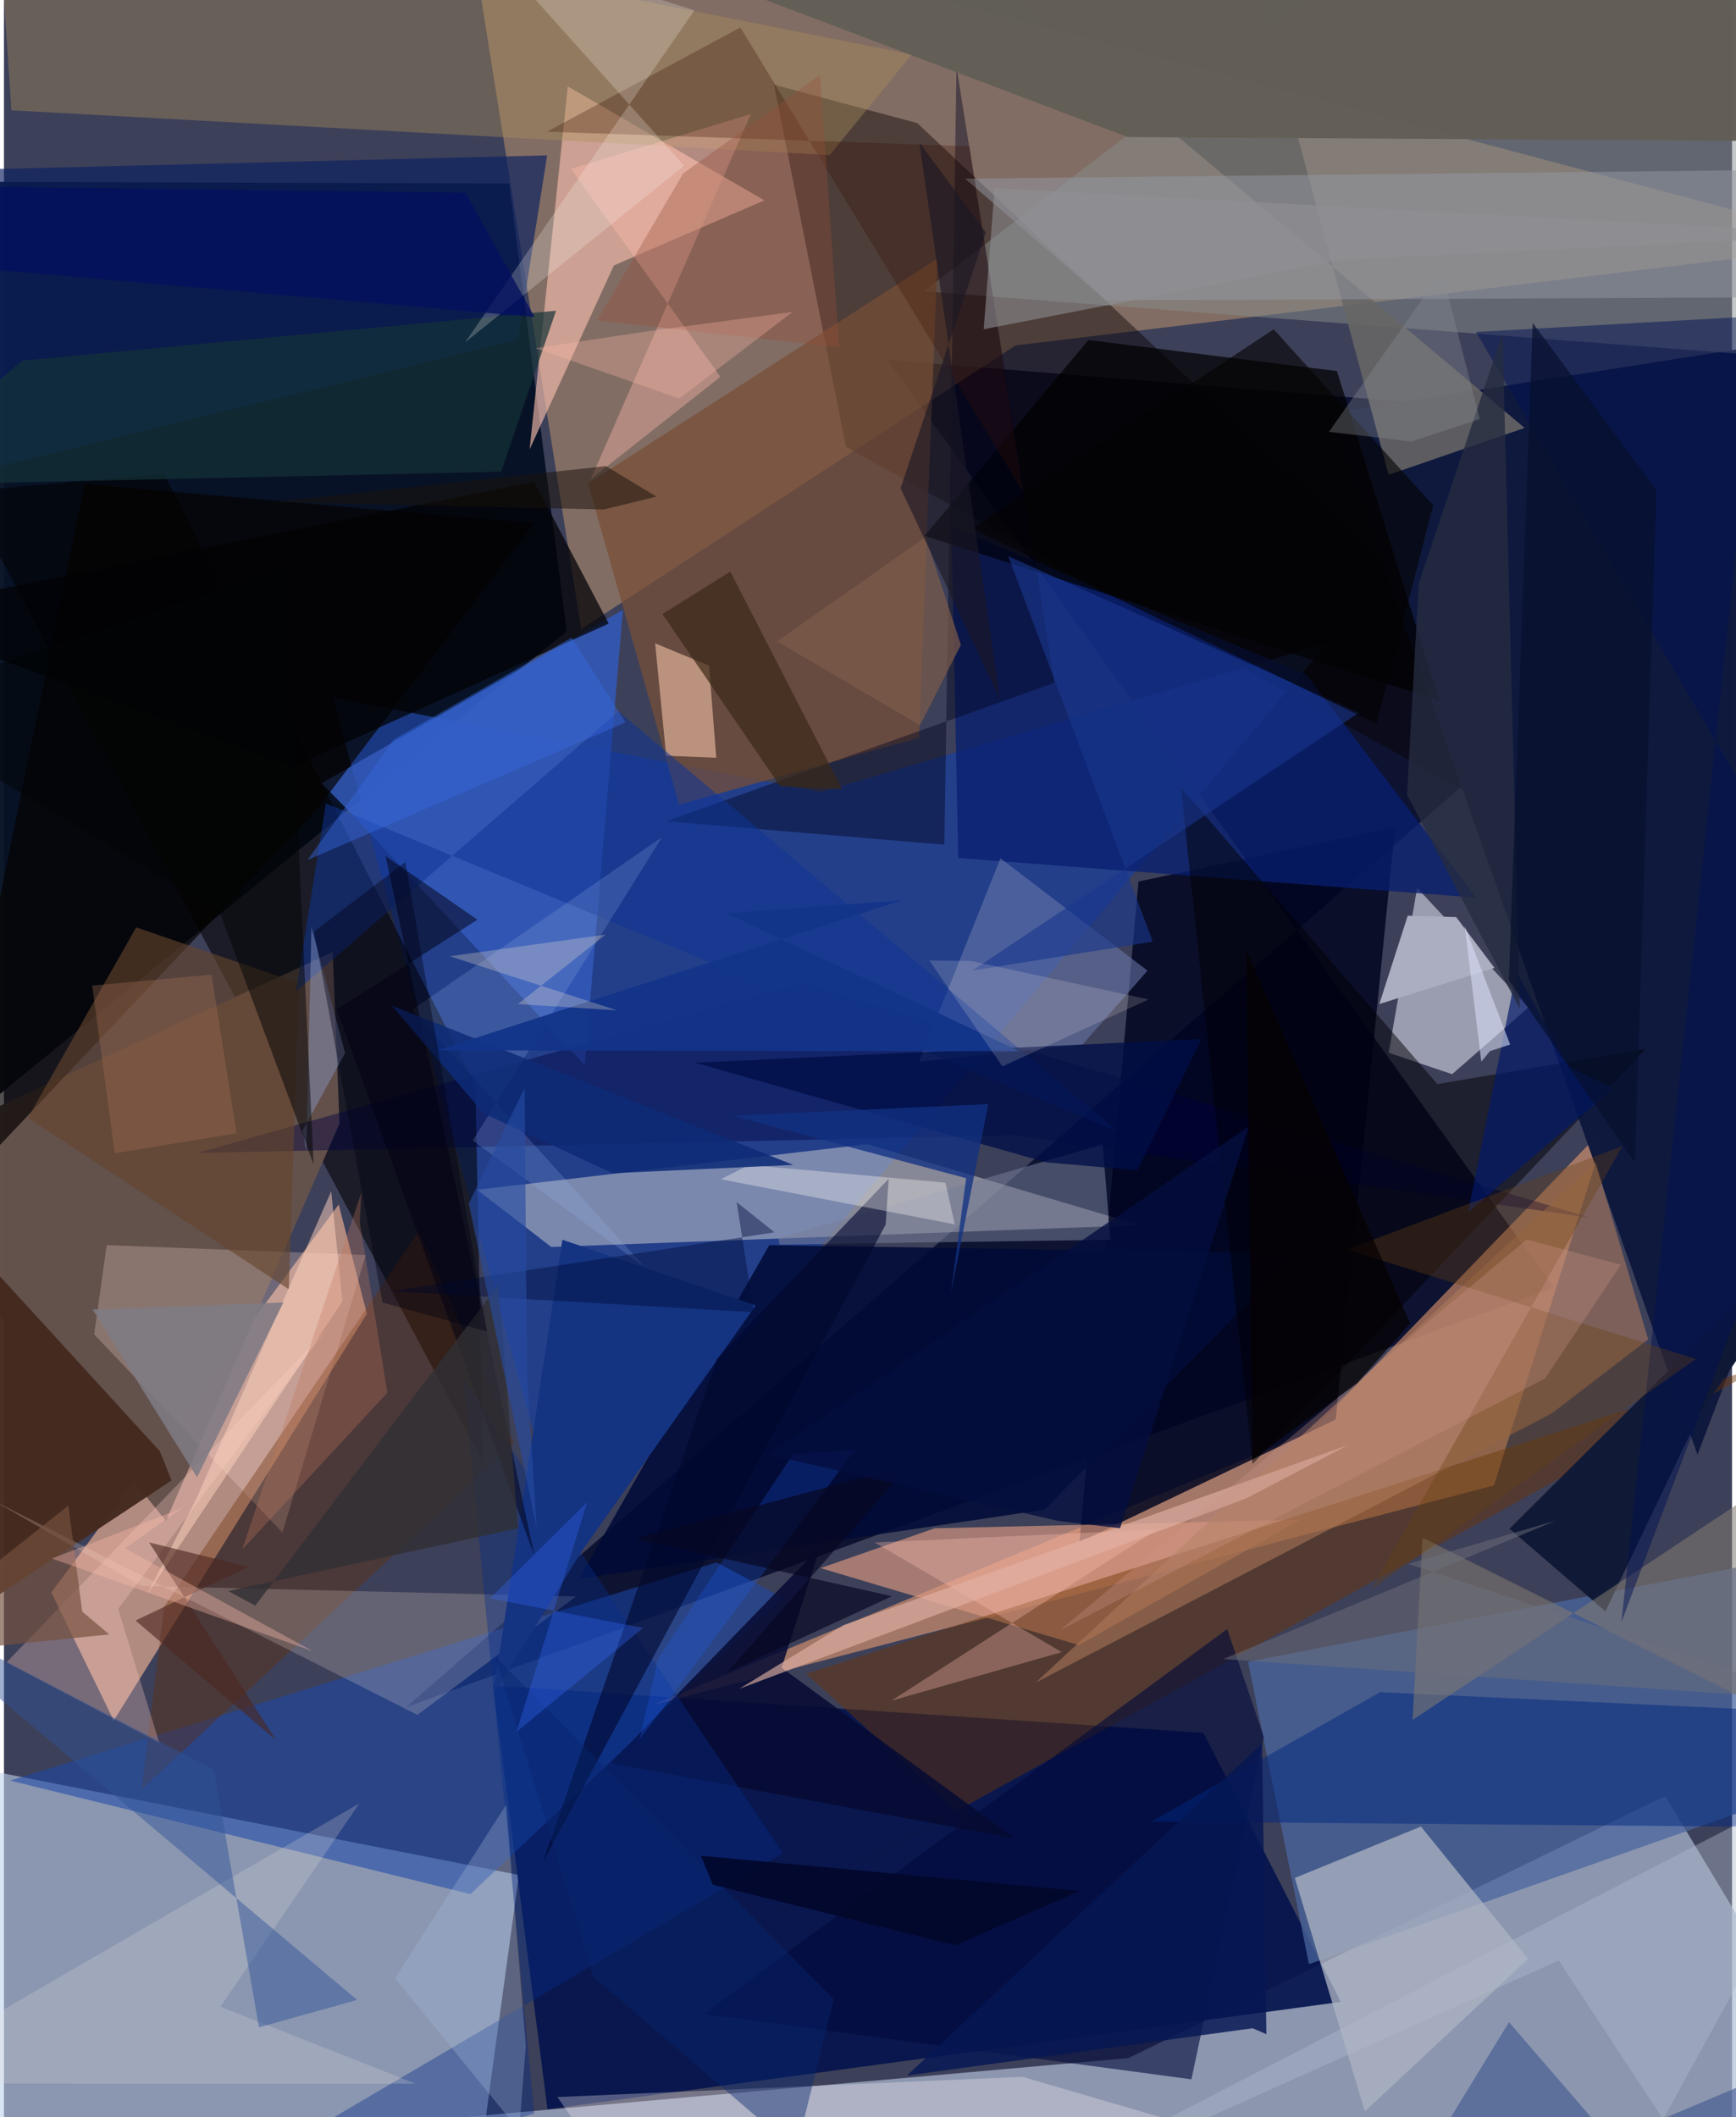 <svg xmlns="http://www.w3.org/2000/svg" width="228" height="278" viewBox="0 0 836 1024"><path fill="#3d4059" d="M0 0h836v1024H0z"/><path fill="#bfd1ed" fill-opacity=".596" d="M249.133 906.874l-274.012-53.99L-62 1061.843 224.66 1086z"/><path fill="#afbbd4" fill-opacity=".698" d="M543.934 995.427l259.74-126.757L898 1025.263l-907.146 19.32z"/><path fill="#060c2a" fill-opacity=".859" d="M427.377 174.05l322.275 448.677L194.71 825.643 898 212.106z"/><path fill="#ffc079" fill-opacity=".357" d="M279.228 304.27L221.18-62 898 117.831 489.393 167.07z"/><path fill="#071125" fill-opacity=".965" d="M-62 578.163L272.225 305.35 244.409 88.773-62 87.775z"/><path fill="#05144e" fill-opacity=".918" d="M646.742 968.242l-383.798 51.98-26.378-205.064 343.705 22.97z"/><path fill="#fda975" fill-opacity=".529" d="M314.375 824.504L632.739 692.19l143.063-148.174-55.02 174.45z"/><path fill="#fab898" fill-opacity=".612" d="M53.12 832.21l-30.208-61.978 139.03-187.673 13.632 52.855z"/><path fill="#1e3f94" fill-opacity=".839" d="M159.022 337.391l236.04 45.695 245.068-71.97-368.362 438.727z"/><path fill="#c4c4cc" fill-opacity=".545" d="M417.648 553.391L228.937 575.44l35.82 27.668 284.784-10.527z"/><path fill="#070000" fill-opacity=".431" d="M441.844 59.549l-69.332-18.607 34.834 175.18L898 489.065z"/><path fill="#0f1a3f" fill-opacity=".996" d="M641.265 199.936l219.275-34.44L898 496.67l-78.713 206.936z"/><path fill="#4a669f" fill-opacity=".737" d="M898 746.648l-14.674 114.6-252.013 88.748L601.85 803.74z"/><path fill="#eff0fd" fill-opacity=".525" d="M700.574 519.55l36.923-32.266-53.849-57.826-13.762 79.731z"/><path fill-opacity=".561" d="M77.3 229.084l-96.062 8.611 250.534 469.556-3.717-182.56z"/><path fill="#64514c" fill-opacity=".992" d="M159.03 460.496L-62 562.631l140.365 172.96 83.967-192.174z"/><path fill="#f4bcac" fill-opacity=".647" d="M295.043 128.392l-40.745 88.965 18.481-175.555 95.032 55.102z"/><path fill="#868e8a" fill-opacity=".494" d="M898 175.578l-453-34.7L709.574-62h101.794z"/><path fill="#010420" fill-opacity=".835" d="M548.86 426.36l-28.58 319.563 123.975-59.345 28.748-286.518z"/><path fill="#1c48a7" fill-opacity=".561" d="M344.739 755.672l32.496 17.216-151.559 143.225L3.011 861.196z"/><path fill="#dd9a82" fill-opacity=".643" d="M450.262 739.174l176.963-4.119-107.254 60.61-124.932-37.228z"/><path fill="#774e36" fill-opacity=".722" d="M442.7 356.824l-116.102 32.362L282.54 233.81l169.015-108.732z"/><path fill="#3359b9" fill-opacity=".859" d="M280.956 515.16l-109.62-118.312-17.672-17.999 145.773-83.89z"/><path fill="#adb3c3" fill-opacity=".765" d="M624.494 908.294l60.99-24.872 51.89 63.995-79.013 73.784z"/><path fill="#081f6f" fill-opacity=".765" d="M458.385 254.716l171.54 71.48 82.31 107.972-250.587-19.19z"/><path fill="#6c3403" fill-opacity=".447" d="M460.9 875.776l-72.816-66.275 464.028-149.28-509.433 280.817z"/><path fill="#0c2061" fill-opacity=".659" d="M248.701 164.359L-62 239.956V83.191l324.786-8.05z"/><path fill="#ac8f59" fill-opacity=".392" d="M439.09 26.368L399.475 75.01 3.613 53.35-4.105-62z"/><path fill="#010b36" fill-opacity=".871" d="M503.436 730.15l-225.333 33.535 92.16-161.48 255.014 4.1z"/><path fill="#00013e" fill-opacity=".435" d="M385.337 475.277l382.466 113.767-278.64-39.935-395.528 8.54z"/><path fill-opacity=".71" d="M524.62 164.452l120.25 15.034 49.474 159.302-249.037-79.567z"/><path fill="#ffdfd4" fill-opacity=".251" d="M43.64 645.385l91.059 95.856 40.308-134.244L49.69 602.24z"/><path fill="#686765" fill-opacity=".878" d="M735.656 206.97l-65.803 22.681L591.495-62l-166.987 7.68z"/><path fill="#442a1e" fill-opacity=".969" d="M81.077 716.058L-62 810.778V551.634L75.44 701.937z"/><path fill="#ad795b" fill-opacity=".565" d="M795.444 647.83l-46.579 35.738-249.677 130.2 270.813-251.524z"/><path fill="#000939" fill-opacity=".596" d="M338.426 974.143l236.037 31.54 35.004-165.647-17.707-52.098z"/><path fill="#002780" fill-opacity=".494" d="M851.288 883.567l-296.292-2.536 110.738-62.581L898 829.242z"/><path fill="#050200" fill-opacity=".686" d="M151.28 391.727L-33.274 586.962l72.253-352.894 217.22 19.027z"/><path fill="#101935" fill-opacity=".988" d="M728.34 739.385L898 570.647l-77.772 113.417-45.493 95.289z"/><path fill="#060b32" fill-opacity=".859" d="M394.841 748.21l-18.623 58.417L489.26 889.29l-195.764-36.503z"/><path fill="#6876ab" fill-opacity=".576" d="M442.703 513.473l79.041-8.225 31.47-35.78-71.144-54.338z"/><path fill="#652c00" fill-opacity=".357" d="M200.717 595.5L77.473 777.12l-10.905 88.373L246.679 697.99z"/><path fill="#fff3e5" fill-opacity=".2" d="M66.467 767.057L-5.44 725.612l205.453 103.827 76.739-57.285z"/><path fill="#062c8a" fill-opacity=".388" d="M222.293 666.43l34.238 355.754L54.152 1086l322.719-189.609z"/><path fill="#ffbaac" fill-opacity=".384" d="M346.607 182.242l-62.73 49.501L361.35 55.162l-87.053 26.536z"/><path fill="#000007" fill-opacity=".502" d="M569.408 381.015l124.019 143.32 100.629-16.987-190.01 200.703z"/><path fill="#02041e" fill-opacity=".424" d="M460.813 32.333l-5.871 376.24L320.39 397.22l187.789-66.963z"/><path fill="#ebbca1" fill-opacity=".631" d="M344.593 366.497l-24.237-.975-5.341-54.38 26.091 10.827z"/><path fill="#9296a1" fill-opacity=".522" d="M898 81.75l-2.064 61.877-362.816 1.632-68.167-58.85z"/><path fill="#767e97" fill-opacity=".541" d="M374.693 598.768l156.834-45.22 3.751 46.083-160.04 2.296z"/><path fill="#fcf4f5" fill-opacity=".306" d="M701.346 1065.472l-208.619-60.99-224.98 9.789 28.378 40.765z"/><path fill="#65452c" fill-opacity=".62" d="M63.98 448.548l-52.407 92.085 126.224 82.942 4.993-147.997z"/><path fill="#817b72" fill-opacity=".557" d="M864.629 832.886l-178.357-89.149-4.81 88.133L874.35 703.817z"/><path fill="#ffcdc8" fill-opacity=".298" d="M55.28 778.242l100.234-134.508-154.29 160.3 73.94 38.924z"/><path fill="#020205" fill-opacity=".733" d="M-62 297.008l318.505-64.073 36.062 68.688-152.821 69.184z"/><path fill="#635f57" fill-opacity=".973" d="M870.906-62L898 68.489l-354.394-2.187-217.433-82.325z"/><path fill="#abaec0" d="M679.094 442.914l-13.74 42.717 55.724-17.487-18.54-24.587z"/><path fill="#0e3494" fill-opacity=".525" d="M141.25 479.565l156.079-135.484L538.744 547.26 155.737 388.55z"/><path fill="#153338" fill-opacity=".698" d="M267.078 150.294L8.844 174.407-62 234.793l302.531-6.662z"/><path fill="#000f47" fill-opacity=".776" d="M579.35 502.512l-244.983 11.486 169.826 48.194 44.105 3.842z"/><path fill="#143381" d="M270.145 599.616l-33.472 220.048 42.97-69.617 84.083-118.65z"/><path fill="#001153" fill-opacity=".486" d="M712.117 160.56L898 477.724 782.502 784.488l67.489-631.662z"/><path fill="#3a0e00" fill-opacity=".286" d="M493.047 237.963L356.266 13.262 262.7 63.704l204.463 7.037z"/><path fill="#1a378d" fill-opacity=".612" d="M655.512 344.677L468.442 469.46l87.329-14.014-69.922-186.412z"/><path fill="#01082e" fill-opacity=".604" d="M344.932 657.162l-84.144 243.44 165.752-308.28 1.46-22.156z"/><path fill="#98b0e9" fill-opacity=".216" d="M197.497 488.392l120.885-83.538-91.59 146.762 83.037 61.11z"/><path fill="#ffbeb3" fill-opacity=".322" d="M429.342 822.561l82.377-23.496-90.471-53.029 136.532-6.257z"/><path fill="#e9e2dc" fill-opacity=".22" d="M199.032 1007.789L-62 1007.742l233.96-135.497-67.282 98.315z"/><path fill="#fffdf6" fill-opacity=".22" d="M233.435-26.655l95.587 106.82L223.05 165.63 334.02 4.99z"/><path fill="#392816" fill-opacity=".686" d="M405.5 381.782l-54.104-105.299-32.827 20.504 56.974 83.376z"/><path fill="#3f5890" fill-opacity=".604" d="M728.092 978.022L663.71 1083.3l196.618-82.884L821.2 1086z"/><path fill="#000113" fill-opacity=".506" d="M160.964 488.232l95.635 264.25-71.968-338.394 44.409 30.744z"/><path fill="#041969" fill-opacity=".686" d="M757.331 516.064l21.365 10.268-70.4 60.004 23.376-116.299z"/><path fill="#a5b9da" fill-opacity=".306" d="M252.454 989.647l-3.247 40.82-60.018-73.68 53.766-83.884z"/><path fill="#2f5297" fill-opacity=".463" d="M170.872 967.3L-62 771.024l163.582 84.867 21.782 124.673z"/><path fill="#674012" fill-opacity=".353" d="M818.43 657.295L661.545 768.688l121.359-214.305-133.197 49.96z"/><path fill="#ffd1bf" fill-opacity=".51" d="M93.38 724.213l-24.282 47.195 94.65-142.002-5.436-53.223z"/><path fill="#e1b2a5" fill-opacity=".635" d="M355.8 816.783l50.346-30.791 244.257-87.123-49.345 25.796z"/><path fill="#cb9587" fill-opacity=".306" d="M745.56 666.712L510.874 788.51l225.774-189.016 45.58 12.207z"/><path fill="#252c40" fill-opacity=".788" d="M733.307 487.959l-54.544-103.533 5.668-102.16 40.535-120.981z"/><path fill="#051753" fill-opacity=".82" d="M436.875 1003.861l171.766-160.54 2.089 140.54-6.65-2.874z"/><path fill="#919196" fill-opacity=".576" d="M898 113.392l-251.44 12.35-172.59 33.505 5.287-68.23z"/><path fill="#8493be" fill-opacity=".478" d="M165.031 509.321L148.758 448.4l-2.456 108.295-1.902-9.696z"/><path fill="#020405" fill-opacity=".51" d="M136.16 274.39L-62 341.23l166.418 100.09 45.39 121.804z"/><path fill="#b0b8ca" fill-opacity=".412" d="M444.383 1086L898 851.423l-95.336 173.573-50.512-76.766z"/><path fill="#fffcfa" fill-opacity=".333" d="M459.977 592.194l-113.163-21.851 13.61-6.885 95.021 8.554z"/><path fill="#0d2b77" fill-opacity=".867" d="M232.074 538.542l-44.484-52.211 194.265 77.079-87.463 4.04z"/><path fill="#000c3c" fill-opacity=".431" d="M354.424 581.396l18.358 14.635-185.799 28.492 175.868 10.166z"/><path fill="#4c2620" fill-opacity=".608" d="M131.554 841.557l-67.92-57.765 54.546-25.943-47.932-11.803z"/><path fill="#060f2b" fill-opacity=".678" d="M728.022 474.106l11.532-317.971 59.864 80.93-10.421 325.222z"/><path fill="#09266f" fill-opacity=".427" d="M383.28 1040.276l18.125-73.312-163.949-166.018 47.869 155.327z"/><path fill="#974d39" fill-opacity=".337" d="M394.777 36.35l9.267 131.6-117.183-12.898 41.746-71.158z"/><path fill="#3769de" fill-opacity=".451" d="M188.51 357.743l-41.711 58.253 153.892-66.61-26.056-41.03z"/><path fill="#3469f9" fill-opacity=".329" d="M309.175 787.392l-61.212 50.211 34.198-111.133-46.98 46.61z"/><path fill="#113182" fill-opacity=".776" d="M465.475 569.856l-7.363 55.567 18.081-91.41-123.732 5.63z"/><path fill="#123488" fill-opacity=".945" d="M491.268 508.473l-281.67-.46 224.744-72.568-84.905 6.268z"/><path fill="#f9e7cb" fill-opacity=".275" d="M248.633 485.628l42.44-33.588-75.386 10.46 80.978 26.184z"/><path fill="#fbf3ea" fill-opacity=".165" d="M467.84 464.79l85.864 18.609-70.68 32.38-35.343-51.216z"/><path fill="#fba" fill-opacity=".302" d="M381.532 150.857l-73.88 9.903-50.496 7.646 69.575 24.351z"/><path fill="#313035" fill-opacity=".808" d="M121.572 776.599l117.683-155.164 9.44 117.768-140.178 30.334z"/><path fill="#7f7a84" fill-opacity=".867" d="M135.19 629.956l-43.204 87.436 1.429-2.868-50.532-81.171z"/><path fill="#75503f" fill-opacity=".675" d="M37.85 779.444l13.058 11.059L-62 802.079l93.173-73.92z"/><path fill="#1a130a" fill-opacity=".514" d="M290.059 246.419l-159.185-3.621 160.36-17.357 24.395 14.765z"/><path fill="#1e64ff" fill-opacity=".227" d="M411.562 701.347l-104.025 139.93 8.895-39.139 65.349-98.896z"/><path fill="#040302" fill-opacity=".608" d="M614.262 159.28l-145.988 96.362 195.743 94.4 27.43-105.614z"/><path fill="#d8def6" fill-opacity=".58" d="M718.906 508.392l9.743-3.195-22.006-57.457 8.044 65.739z"/><path fill="#a97456" fill-opacity=".325" d="M53.598 557.782l58.909-9.674-12.11-76.695-57.719 5.285z"/><path fill="#070721" fill-opacity=".675" d="M437.848 708.705l-88.006 100.221 79.748-36.882-124.425-27.903z"/><path fill="#7d5c49" fill-opacity=".698" d="M443.132 350.815l-69.148-40.6 71.888-50.505 17.07 52.196z"/><path fill="#274ba1" fill-opacity=".627" d="M251.875 526.21l-27.018 55.912 32.913 157.34-4.754-75.11z"/><path fill="#6f717b" fill-opacity=".482" d="M679.292 756.387l71.647-20.978-161.065 67.009L879.6 822.427z"/><path fill="#8a8c94" fill-opacity=".349" d="M640.982 208.867l54.696-77.65 18.271 71.482-33.026 10.867z"/><path fill="#000013" fill-opacity=".4" d="M183.126 629.998L150.047 450.59l44.134-33.625 39.52 227.021z"/><path fill="#c17559" fill-opacity=".318" d="M172.907 576.763l-57.651 172.698 70.234-75.851-13.335-82.51z"/><path fill="#031060" fill-opacity=".776" d="M223.24 93.175l33.483 60.182L-62 125.516-1.9 90.46z"/><path fill="#060202" fill-opacity=".733" d="M654.575 669.095l25.673-29.068-79.224-180.34 3.038 246.244z"/><path fill="#02062a" fill-opacity=".875" d="M460.224 940.9l-117.383-29.343-5.648-14.03 183.169 17.06z"/><path fill="#050e3e" fill-opacity=".788" d="M602.35 544.694l-62.412 194.464-29.7-3.503-140.362-32.06z"/><path fill="#ffbcac" fill-opacity=".357" d="M58.618 748.905l27.51-19.455-62.903 24.354L149.5 798.67z"/><path fill="#1a1725" fill-opacity=".616" d="M442.818 68.861l39.023 269.416L433.77 236.16l41.242-123.733z"/></svg>